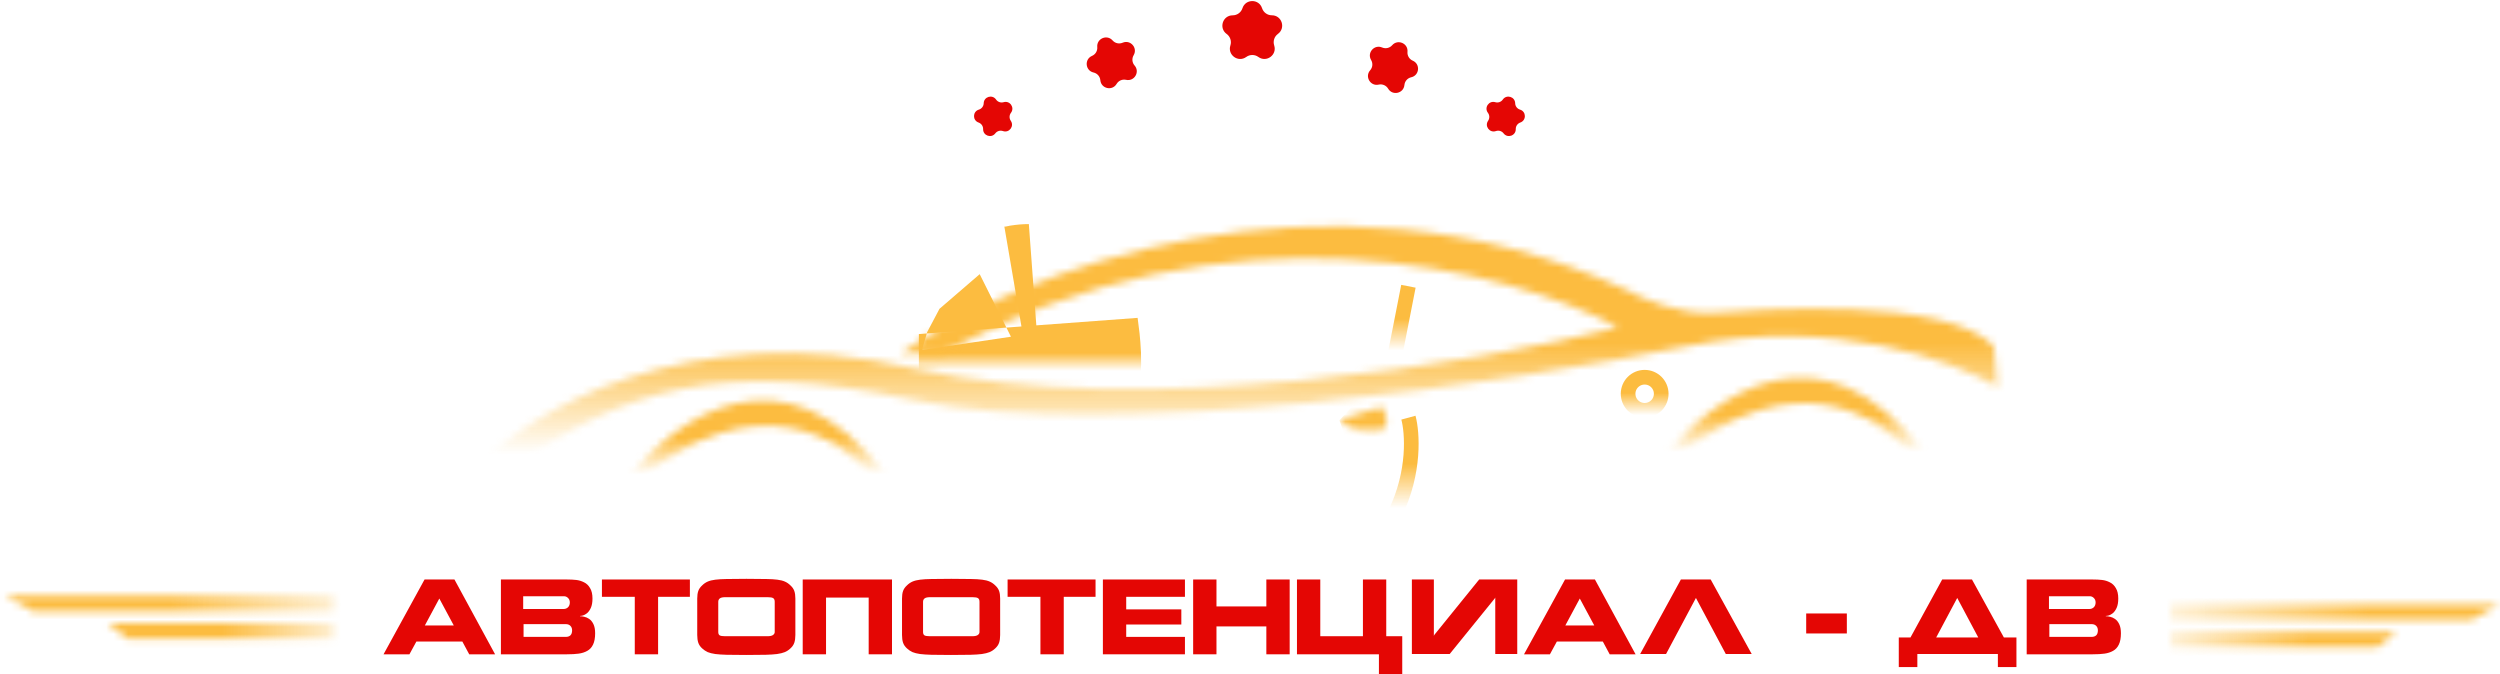 <svg width="341" height="92" viewBox="0 0 341 92" fill="none" xmlns="http://www.w3.org/2000/svg">
<path d="M276.44 85.807V79.042H285.438C285.923 79.042 286.351 79.064 286.723 79.107C287.096 79.15 287.45 79.259 287.788 79.432C288.126 79.596 288.398 79.86 288.606 80.224C288.822 80.579 288.931 81.05 288.931 81.639C288.931 82.158 288.857 82.582 288.71 82.911C288.563 83.232 288.39 83.474 288.191 83.638C287.991 83.794 287.805 83.898 287.632 83.95C287.459 83.993 287.325 84.015 287.23 84.015V84.054C287.412 84.054 287.611 84.08 287.827 84.132C288.043 84.175 288.264 84.275 288.489 84.43C288.714 84.578 288.905 84.811 289.06 85.132C289.216 85.452 289.294 85.867 289.294 86.378C289.294 87.019 289.199 87.534 289.008 87.923C288.827 88.304 288.563 88.59 288.217 88.78C287.879 88.97 287.489 89.096 287.048 89.156C286.615 89.217 286.079 89.247 285.438 89.247H276.44V85.807ZM279.531 85.132V86.871H285.308C285.559 86.871 285.763 86.802 285.918 86.664C286.074 86.516 286.152 86.287 286.152 85.975C286.152 85.724 286.074 85.521 285.918 85.365C285.763 85.209 285.559 85.132 285.308 85.132H279.531ZM279.479 81.327V83.067H284.997C285.23 83.067 285.429 82.989 285.594 82.833C285.758 82.669 285.841 82.448 285.841 82.171C285.841 81.929 285.763 81.73 285.607 81.574C285.451 81.41 285.261 81.327 285.036 81.327H279.479Z" fill="#E40604"/>
<path d="M264.097 86.949H269.835L266.966 81.561L264.097 86.949ZM272.51 89.208H261.526V90.987H258.994V86.949H260.591L264.915 79.042H268.978L273.328 86.949H275.042V90.987H272.51V89.208Z" fill="#E40604"/>
<path d="M251.909 86.404H246.365V83.677H251.909V86.404Z" fill="#E40604"/>
<path d="M235.401 89.208L231.325 81.561L227.248 89.208H223.716L229.273 79.042H233.337L238.933 89.208H235.401Z" fill="#E40604"/>
<path d="M218.626 87.507H212.355L211.407 89.247H207.876L213.472 79.042H217.549L223.093 89.247H219.561L218.626 87.507ZM215.484 81.639L213.511 85.313H217.458L215.484 81.639Z" fill="#E40604"/>
<path d="M203.954 89.208V81.496L203.915 81.587L197.735 89.208H192.58V79.042H195.579V86.742L195.631 86.612L201.759 79.042H206.953V89.208H203.954Z" fill="#E40604"/>
<path d="M188.085 92V89.247H176.906V79.042H180.087V86.78H185.903V79.042H189.084V86.78H191.266V92H188.085Z" fill="#E40604"/>
<path d="M172.73 85.443H165.927V89.247H162.746V79.042H165.927V82.717H172.73V79.042H175.911V89.247H172.73V85.443Z" fill="#E40604"/>
<path d="M153.615 86.871H161.626V89.247H153.797H150.655H150.434V79.042H150.564H153.797H161.626V81.405H153.615V83.119H161.133V85.183H153.615V86.871Z" fill="#E40604"/>
<path d="M145.096 81.405V89.247H141.915V81.405H137.436V79.042H149.432V81.405H145.096Z" fill="#E40604"/>
<path d="M123.035 86.612V81.639C123.035 81.224 123.082 80.882 123.177 80.614C123.273 80.337 123.45 80.081 123.71 79.847C123.935 79.623 124.186 79.449 124.463 79.328C124.74 79.207 125.086 79.12 125.502 79.069C125.926 79.017 126.432 78.986 127.021 78.978C127.609 78.96 128.518 78.952 129.747 78.952C130.976 78.952 131.885 78.96 132.474 78.978C133.062 78.986 133.56 79.017 133.967 79.069C134.382 79.12 134.724 79.207 134.993 79.328C135.269 79.449 135.521 79.623 135.746 79.847C136.005 80.081 136.183 80.337 136.278 80.614C136.373 80.882 136.421 81.224 136.421 81.639V83.119C136.421 84.461 136.421 85.625 136.421 86.612C136.421 87.027 136.373 87.378 136.278 87.664C136.183 87.949 136.005 88.209 135.746 88.443C135.521 88.659 135.265 88.828 134.98 88.949C134.703 89.061 134.352 89.148 133.928 89.209C133.512 89.261 132.997 89.295 132.383 89.312C131.768 89.33 130.877 89.338 129.708 89.338C128.54 89.338 127.652 89.33 127.047 89.312C126.441 89.295 125.926 89.261 125.502 89.209C125.077 89.148 124.731 89.061 124.463 88.949C124.195 88.828 123.944 88.659 123.71 88.443C123.45 88.209 123.273 87.949 123.177 87.664C123.082 87.378 123.035 87.027 123.035 86.612ZM125.904 82.081V86.21C125.904 86.426 125.969 86.577 126.099 86.664C126.229 86.742 126.475 86.781 126.839 86.781C127.315 86.781 129.241 86.781 132.617 86.781C132.954 86.781 133.201 86.729 133.357 86.625C133.521 86.512 133.603 86.374 133.603 86.21V85.041V82.081C133.603 81.838 133.534 81.674 133.396 81.587C133.266 81.501 133.019 81.457 132.655 81.457C132.179 81.457 130.241 81.457 126.839 81.457C126.501 81.457 126.259 81.514 126.112 81.626C125.973 81.739 125.904 81.89 125.904 82.081Z" fill="#E40604"/>
<path d="M118.488 81.509H112.671V89.247H109.49V79.042H121.669V89.247H118.488V81.509Z" fill="#E40604"/>
<path d="M95.102 86.612V81.639C95.102 81.224 95.15 80.882 95.245 80.614C95.34 80.337 95.517 80.081 95.777 79.847C96.002 79.623 96.253 79.449 96.53 79.328C96.807 79.207 97.153 79.12 97.569 79.069C97.993 79.017 98.499 78.986 99.088 78.978C99.677 78.96 100.585 78.952 101.815 78.952C103.044 78.952 103.953 78.96 104.541 78.978C105.13 78.986 105.627 79.017 106.034 79.069C106.45 79.12 106.792 79.207 107.06 79.328C107.337 79.449 107.588 79.623 107.813 79.847C108.073 80.081 108.25 80.337 108.345 80.614C108.44 80.882 108.488 81.224 108.488 81.639V83.119C108.488 84.461 108.488 85.625 108.488 86.612C108.488 87.027 108.44 87.378 108.345 87.664C108.25 87.949 108.073 88.209 107.813 88.443C107.588 88.659 107.333 88.828 107.047 88.949C106.77 89.061 106.419 89.148 105.995 89.209C105.58 89.261 105.065 89.295 104.45 89.312C103.836 89.33 102.944 89.338 101.776 89.338C100.607 89.338 99.72 89.33 99.114 89.312C98.508 89.295 97.993 89.261 97.569 89.209C97.145 89.148 96.799 89.061 96.53 88.949C96.262 88.828 96.011 88.659 95.777 88.443C95.517 88.209 95.34 87.949 95.245 87.664C95.15 87.378 95.102 87.027 95.102 86.612ZM97.971 82.081V86.21C97.971 86.426 98.036 86.577 98.166 86.664C98.296 86.742 98.543 86.781 98.906 86.781C99.382 86.781 101.308 86.781 104.684 86.781C105.021 86.781 105.268 86.729 105.424 86.625C105.588 86.512 105.671 86.374 105.671 86.21V85.041V82.081C105.671 81.838 105.601 81.674 105.463 81.587C105.333 81.501 105.086 81.457 104.723 81.457C104.247 81.457 102.308 81.457 98.906 81.457C98.569 81.457 98.326 81.514 98.179 81.626C98.041 81.739 97.971 81.89 97.971 82.081Z" fill="#E40604"/>
<path d="M89.764 81.405V89.247H86.583V81.405H82.103V79.042H94.1V81.405H89.764Z" fill="#E40604"/>
<path d="M68.324 85.807V79.042H77.321C77.806 79.042 78.234 79.064 78.607 79.107C78.979 79.15 79.334 79.259 79.671 79.432C80.009 79.596 80.282 79.86 80.489 80.224C80.706 80.579 80.814 81.05 80.814 81.639C80.814 82.158 80.74 82.582 80.593 82.911C80.446 83.232 80.273 83.474 80.074 83.638C79.875 83.794 79.689 83.898 79.516 83.95C79.342 83.993 79.208 84.015 79.113 84.015V84.054C79.295 84.054 79.494 84.08 79.71 84.132C79.927 84.175 80.147 84.275 80.373 84.43C80.597 84.578 80.788 84.811 80.944 85.132C81.1 85.452 81.177 85.867 81.177 86.378C81.177 87.019 81.082 87.534 80.892 87.923C80.71 88.304 80.446 88.59 80.1 88.78C79.762 88.97 79.373 89.096 78.931 89.156C78.499 89.217 77.962 89.247 77.321 89.247H68.324V85.807ZM71.414 85.132V86.871H77.192C77.442 86.871 77.646 86.802 77.802 86.664C77.957 86.516 78.035 86.287 78.035 85.975C78.035 85.724 77.957 85.521 77.802 85.365C77.646 85.209 77.442 85.132 77.192 85.132H71.414ZM71.362 81.327V83.067H76.88C77.114 83.067 77.313 82.989 77.477 82.833C77.642 82.669 77.724 82.448 77.724 82.171C77.724 81.929 77.646 81.73 77.49 81.574C77.334 81.41 77.144 81.327 76.919 81.327H71.362Z" fill="#E40604"/>
<path d="M63.065 87.507H56.794L55.846 89.247H52.315L57.91 79.042H61.987L67.531 89.247H64L63.065 87.507ZM59.923 81.639L57.949 85.313H61.896L59.923 81.639Z" fill="#E40604"/>
<path d="M134.177 14.085C134.197 13.188 135.354 12.841 135.864 13.579C136.093 13.909 136.508 14.054 136.892 13.939C137.752 13.681 138.439 14.673 137.895 15.387C137.652 15.706 137.642 16.146 137.871 16.476C138.381 17.214 137.65 18.174 136.803 17.878C136.424 17.745 136.003 17.871 135.76 18.19C135.216 18.904 134.077 18.505 134.097 17.608C134.106 17.207 133.856 16.846 133.477 16.713C132.63 16.416 132.657 15.209 133.517 14.951C133.901 14.836 134.168 14.486 134.177 14.085Z" fill="#E40604"/>
<path d="M206.67 14.085C206.65 13.188 205.493 12.841 204.982 13.579C204.754 13.909 204.339 14.054 203.955 13.939C203.095 13.681 202.408 14.673 202.951 15.387C203.195 15.706 203.205 16.146 202.976 16.476C202.465 17.214 203.197 18.174 204.044 17.878C204.423 17.745 204.844 17.871 205.087 18.19C205.631 18.904 206.77 18.505 206.75 17.608C206.741 17.207 206.991 16.846 207.37 16.713C208.217 16.416 208.189 15.209 207.33 14.951C206.945 14.836 206.679 14.486 206.67 14.085Z" fill="#E40604"/>
<path d="M150.086 10.945C150.193 12.098 151.713 12.441 152.305 11.445C152.569 10.999 153.09 10.775 153.596 10.889C154.725 11.144 155.521 9.804 154.757 8.934C154.415 8.545 154.363 7.98 154.627 7.535C155.219 6.539 154.19 5.368 153.127 5.826C152.651 6.031 152.097 5.906 151.756 5.517C150.991 4.647 149.56 5.263 149.667 6.416C149.715 6.932 149.425 7.42 148.949 7.624C147.886 8.082 148.029 9.634 149.159 9.889C149.664 10.002 150.039 10.429 150.086 10.945Z" fill="#E40604"/>
<path d="M191.562 11.596C191.455 12.749 189.935 13.092 189.343 12.096C189.079 11.651 188.558 11.427 188.052 11.541C186.923 11.796 186.127 10.456 186.891 9.586C187.233 9.196 187.285 8.631 187.021 8.186C186.429 7.19 187.458 6.02 188.521 6.478C188.997 6.682 189.551 6.558 189.892 6.168C190.657 5.298 192.088 5.914 191.981 7.068C191.933 7.583 192.223 8.071 192.699 8.276C193.762 8.734 193.619 10.285 192.489 10.54C191.984 10.654 191.609 11.081 191.562 11.596Z" fill="#E40604"/>
<path d="M169.472 1.119C169.892 -0.176 171.723 -0.177 172.144 1.116C172.333 1.695 172.872 2.086 173.481 2.086C174.841 2.085 175.409 3.825 174.308 4.626C173.817 4.984 173.611 5.618 173.8 6.197C174.221 7.491 172.741 8.568 171.639 7.769C171.147 7.412 170.48 7.412 169.988 7.77C168.888 8.571 167.406 7.496 167.825 6.202C168.013 5.623 167.807 4.989 167.314 4.632C166.212 3.833 166.777 2.091 168.137 2.09C168.746 2.09 169.285 1.698 169.472 1.119Z" fill="#E40604"/>
<mask id="path-22-inside-1_133_13905" fill="white">
<path d="M0.716 81.286H45.544V83.387H4.568L0.716 81.286Z"/>
</mask>
<path d="M45.544 81.286H55.544V71.286H45.544V81.286ZM0.716 81.286V71.286L-4.073 90.065L0.716 81.286ZM4.568 83.387L-0.22 92.166L2.018 93.387H4.568V83.387ZM45.544 83.387V93.387H55.544V83.387H45.544ZM45.544 71.286H0.716V91.286H45.544V71.286ZM-4.073 90.065L-0.22 92.166L9.357 74.608L5.504 72.507L-4.073 90.065ZM4.568 93.387H45.544V73.387H4.568V93.387ZM55.544 83.387V81.286H35.544V83.387H55.544Z" fill="url(#paint0_linear_133_13905)" mask="url(#path-22-inside-1_133_13905)"/>
<mask id="path-24-inside-2_133_13905" fill="white">
<path d="M14.725 85.021H45.544V87.122H17.373L14.725 85.021Z"/>
</mask>
<path d="M45.544 85.021H55.544V75.021H45.544V85.021ZM14.725 85.021V75.021H-13.969L8.509 92.855L14.725 85.021ZM17.373 87.122L11.158 94.956L13.888 97.122H17.373V87.122ZM45.544 87.122V97.122H55.544V87.122H45.544ZM45.544 75.021H14.725V95.021H45.544V75.021ZM8.509 92.855L11.158 94.956L23.588 79.288L20.94 77.187L8.509 92.855ZM17.373 97.122H45.544V77.122H17.373V97.122ZM55.544 87.122V85.021H35.544V87.122H55.544Z" fill="url(#paint1_linear_133_13905)" mask="url(#path-24-inside-2_133_13905)"/>
<mask id="path-26-inside-3_133_13905" fill="white">
<path d="M340.893 82.454H296.065V84.555H337.04L340.893 82.454Z"/>
</mask>
<path d="M296.065 82.454H286.065V72.454H296.065V82.454ZM340.893 82.454V72.454L345.681 91.233L340.893 82.454ZM337.04 84.555L341.829 93.334L339.59 94.555H337.04V84.555ZM296.065 84.555V94.555H286.065V84.555H296.065ZM296.065 72.454H340.893V92.454H296.065V72.454ZM345.681 91.233L341.829 93.334L332.252 75.776L336.104 73.675L345.681 91.233ZM337.04 94.555H296.065V74.555H337.04V94.555ZM286.065 84.555V82.454H306.065V84.555H286.065Z" fill="url(#paint2_linear_133_13905)" mask="url(#path-26-inside-3_133_13905)"/>
<mask id="path-28-inside-4_133_13905" fill="white">
<path d="M326.884 86.189H296.065V88.29H324.235L326.884 86.189Z"/>
</mask>
<path d="M296.065 86.189H286.065V76.189H296.065V86.189ZM326.884 86.189V76.189H355.577L333.099 94.023L326.884 86.189ZM324.235 88.29L330.451 96.124L327.72 98.29H324.235V88.29ZM296.065 88.29V98.29H286.065V88.29H296.065ZM296.065 76.189H326.884V96.189H296.065V76.189ZM333.099 94.023L330.451 96.124L318.02 80.456L320.668 78.355L333.099 94.023ZM324.235 98.29H296.065V78.29H324.235V98.29ZM286.065 88.29V86.189H306.065V88.29H286.065Z" fill="url(#paint3_linear_133_13905)" mask="url(#path-28-inside-4_133_13905)"/>
<path d="M192.108 39.047L190.298 48.28" stroke="url(#paint4_linear_133_13905)" stroke-width="2"/>
<mask id="path-31-inside-5_133_13905" fill="white">
<path d="M182.694 57.332C184.263 56.789 187.618 55.666 188.487 55.522C188.97 56.125 189.646 57.73 188.487 59.323C187.329 60.916 184.143 58.659 182.694 57.332Z"/>
</mask>
<path d="M188.487 55.522L211.913 36.781L200.918 23.036L183.555 25.93L188.487 55.522ZM182.694 57.332L172.881 28.982L125.328 45.443L162.423 79.446L182.694 57.332ZM188.487 59.323L212.749 76.968L212.749 76.968L188.487 59.323ZM183.555 25.93C180.458 26.446 176.959 27.625 176.695 27.709C175.277 28.164 173.82 28.657 172.881 28.982L192.508 85.681C192.804 85.579 193.213 85.439 193.67 85.286C194.129 85.132 194.594 84.979 195.012 84.845C195.218 84.779 195.397 84.723 195.543 84.677C195.695 84.631 195.781 84.605 195.81 84.597C195.858 84.583 195.737 84.619 195.501 84.679C195.378 84.711 195.157 84.766 194.864 84.832C194.713 84.866 194.52 84.908 194.292 84.953C194.068 84.998 193.772 85.055 193.419 85.113L183.555 25.93ZM162.423 79.446C164.366 81.228 168.031 84.251 172.869 86.541C175.119 87.605 180.158 89.753 186.783 89.866C194.743 90.003 205.475 86.97 212.749 76.968L164.225 41.678C170.92 32.472 180.819 29.755 187.811 29.875C193.468 29.972 197.402 31.771 198.529 32.304C201.123 33.532 202.471 34.763 202.966 35.217L162.423 79.446ZM212.749 76.968C224.654 60.599 217.448 43.699 211.913 36.781L165.061 74.262C162.122 70.589 159.99 66.021 159.334 60.772C158.566 54.625 159.901 47.623 164.225 41.678L212.749 76.968Z" fill="url(#paint5_linear_133_13905)" mask="url(#path-31-inside-5_133_13905)"/>
<path d="M192.108 56.969C192.651 58.96 193.049 64.355 190.298 70.003" stroke="url(#paint6_linear_133_13905)" stroke-width="2"/>
<path d="M140.334 45.565C140.263 45.565 140.092 45.59 139.85 45.637L140.334 45.565ZM140.334 45.565C140.576 47.194 140.914 50.525 140.334 50.815V45.565Z" stroke="url(#paint7_linear_133_13905)" stroke-width="30"/>
<mask id="path-35-inside-6_133_13905" fill="white">
<path d="M120.784 64.935C107.17 46.253 91.94 57.151 86.026 64.935L87.475 65.297C102.97 52.408 114.81 59.685 118.792 64.935H120.784Z"/>
</mask>
<path d="M86.026 64.935L62.138 46.787L34.623 83.005L78.749 94.039L86.026 64.935ZM120.784 64.935V94.935H179.764L145.029 47.267L120.784 64.935ZM118.792 64.935L94.891 83.066L103.895 94.935H118.792V64.935ZM87.475 65.297L80.197 94.401L94.96 98.092L106.659 88.361L87.475 65.297ZM109.915 83.082C109.806 83.225 109.861 83.155 109.851 83.162C109.801 83.2 109.575 83.362 109.145 83.571C108.712 83.781 107.963 84.091 106.908 84.321C104.505 84.845 101.412 84.738 98.543 83.498C95.933 82.371 95.487 81.161 96.538 82.602L145.029 47.267C139.273 39.367 131.819 32.514 122.339 28.419C112.601 24.212 102.779 23.812 94.127 25.698C78.338 29.14 67.503 39.725 62.138 46.787L109.915 83.082ZM120.784 34.935H118.792V94.935H120.784V34.935ZM142.693 46.803C136.768 38.992 126.338 30.957 112.197 28.692C96.766 26.219 81.442 31.293 68.29 42.233L106.659 88.361C108.022 87.227 108.267 87.394 107.301 87.696C106.244 88.027 104.611 88.241 102.704 87.936C100.91 87.648 99.417 86.991 98.27 86.26C97.222 85.592 96.067 84.616 94.891 83.066L142.693 46.803ZM94.752 36.193L93.304 35.831L78.749 94.039L80.197 94.401L94.752 36.193Z" fill="url(#paint8_linear_133_13905)" mask="url(#path-35-inside-6_133_13905)"/>
<mask id="path-37-inside-7_133_13905" fill="white">
<path d="M262.347 61.854C248.733 43.172 233.503 54.07 227.589 61.854L229.038 62.216C244.533 49.327 256.373 56.604 260.355 61.854H262.347Z"/>
</mask>
<path d="M227.589 61.854L203.701 43.706L176.186 79.925L220.312 90.958L227.589 61.854ZM262.347 61.854V91.854H321.327L286.592 44.187L262.347 61.854ZM260.355 61.854L236.455 79.986L245.458 91.854H260.355V61.854ZM229.038 62.216L221.76 91.32L236.523 95.011L248.222 85.281L229.038 62.216ZM251.478 80.002C251.369 80.145 251.424 80.075 251.414 80.082C251.364 80.119 251.138 80.281 250.708 80.49C250.275 80.701 249.526 81.011 248.471 81.241C246.068 81.765 242.975 81.657 240.106 80.418C237.496 79.29 237.051 78.08 238.101 79.522L286.592 44.187C280.836 36.287 273.382 29.434 263.902 25.338C254.164 21.131 244.342 20.732 235.69 22.618C219.902 26.06 209.066 36.644 203.701 43.706L251.478 80.002ZM262.347 31.854H260.355V91.854H262.347V31.854ZM284.256 43.722C278.331 35.912 267.901 27.877 253.76 25.611C238.329 23.138 223.006 28.212 209.853 39.152L248.222 85.281C249.585 84.147 249.83 84.314 248.864 84.616C247.807 84.947 246.174 85.161 244.267 84.855C242.473 84.568 240.98 83.911 239.833 83.179C238.785 82.511 237.63 81.535 236.455 79.986L284.256 43.722ZM236.315 33.112L234.867 32.75L220.312 90.958L221.76 91.32L236.315 33.112Z" fill="url(#paint9_linear_133_13905)" mask="url(#path-37-inside-7_133_13905)"/>
<mask id="path-39-inside-8_133_13905" fill="white">
<path d="M124.766 50.272C93.484 43.176 72.147 56.246 65.389 63.668H70.096C84.94 53.35 97.974 48.805 124.766 54.616C151.558 60.428 205.866 52.263 230.305 47.194C249.855 43.139 266.57 49.246 272.484 52.806L271.941 47.194C265.243 40.315 239.537 42.307 233.744 42.669C229.11 42.958 223.969 40.738 221.977 39.591C180.124 20.33 138.403 37.358 122.775 48.281H128.568C167.38 26.557 206.168 36.816 220.71 44.66C201.763 49.487 156.047 57.368 124.766 50.272Z"/>
</mask>
<path d="M65.389 63.668L-8.55 -3.659L-160.913 163.668H65.389V63.668ZM124.766 50.272L102.643 147.794H102.643L124.766 50.272ZM220.71 44.66L245.399 141.564L493.709 78.3L268.185 -43.352L220.71 44.66ZM128.568 48.281V148.281H154.649L177.408 135.542L128.568 48.281ZM122.775 48.281L65.492 -33.687L-194.889 148.281H122.775V48.281ZM221.977 39.591L271.874 -47.071L267.924 -49.345L263.784 -51.251L221.977 39.591ZM233.744 42.669L227.506 -57.137H227.506L233.744 42.669ZM271.941 47.194L371.476 37.562L368.092 2.599L343.588 -22.567L271.941 47.194ZM272.484 52.806L220.906 138.478L391.162 240.979L372.019 43.173L272.484 52.806ZM230.305 47.194L250.613 145.11H250.613L230.305 47.194ZM124.766 54.616L145.965 -43.111L145.965 -43.111L124.766 54.616ZM70.096 63.668V163.668H101.437L127.172 145.78L70.096 63.668ZM139.329 130.995C133.887 136.972 129.114 140.367 126.269 142.152C123.014 144.194 119.927 145.601 117.039 146.548C110.699 148.627 105.442 148.429 102.643 147.794L146.889 -47.25C78.653 -62.73 21.163 -36.291 -8.55 -3.659L139.329 130.995ZM102.643 147.794C133.605 154.818 165.22 153.547 186.845 151.487C209.903 149.291 231.152 145.194 245.399 141.564L196.021 -52.244C191.321 -51.047 180.238 -48.789 167.881 -47.612C161.901 -47.042 156.613 -46.824 152.334 -46.911C147.792 -47.004 146.185 -47.41 146.889 -47.25L102.643 147.794ZM268.185 -43.352C231.761 -63 155.743 -81.527 79.727 -38.981L177.408 135.542C177.681 135.389 177.833 135.331 177.875 135.315C177.923 135.297 177.95 135.29 177.976 135.285C178.04 135.272 178.271 135.234 178.677 135.254C179.145 135.278 179.395 135.358 179.174 135.297C179.032 135.258 178.562 135.123 177.743 134.803C176.994 134.51 175.443 133.863 173.235 132.672L268.185 -43.352ZM128.568 -51.719H122.775V148.281H128.568V-51.719ZM180.058 130.248C179.659 130.527 179.311 130.76 179.02 130.95C178.728 131.141 178.479 131.298 178.274 131.423C178.07 131.549 177.9 131.649 177.768 131.725C177.635 131.802 177.532 131.859 177.459 131.898C177.316 131.976 177.265 131.999 177.304 131.98C177.341 131.962 177.442 131.915 177.601 131.849C177.759 131.782 177.958 131.704 178.19 131.62C178.423 131.536 178.675 131.452 178.942 131.372C179.208 131.291 179.477 131.218 179.742 131.153C180.008 131.088 180.26 131.035 180.495 130.992C180.73 130.949 180.938 130.919 181.117 130.897C181.296 130.876 181.438 130.865 181.544 130.859C181.756 130.848 181.796 130.861 181.682 130.85C181.624 130.845 181.533 130.834 181.412 130.813C181.29 130.792 181.149 130.762 180.993 130.721C180.837 130.68 180.682 130.632 180.533 130.579C180.385 130.526 180.262 130.475 180.171 130.433L263.784 -51.251C177.965 -90.746 97.845 -56.297 65.492 -33.687L180.058 130.248ZM172.081 126.253C179.494 130.522 187.992 134.281 196.968 137.093C205.463 139.755 220.925 143.665 239.982 142.474L227.506 -57.137C241.929 -58.038 252.503 -55.094 256.771 -53.756C261.52 -52.268 266.452 -50.193 271.874 -47.071L172.081 126.253ZM239.982 142.474C244.168 142.212 246.643 142.062 248.54 142.137C249.606 142.18 246.897 142.195 241.997 141.092C239.423 140.513 234.319 139.203 227.952 136.369C221.916 133.683 211.052 128.005 200.294 116.956L343.588 -22.567C320.908 -45.861 293.992 -52.208 285.926 -54.024C274.141 -56.677 263.388 -57.431 256.466 -57.705C242.387 -58.264 229.113 -57.237 227.506 -57.137L239.982 142.474ZM172.406 56.827L172.949 62.439L372.019 43.173L371.476 37.562L172.406 56.827ZM324.062 -32.866C300.1 -47.292 257.943 -60.666 209.996 -50.722L250.613 145.11C245.067 146.261 240.393 145.898 236.993 145.222C235.237 144.872 233.324 144.345 231.164 143.538C229.356 142.863 225.735 141.385 220.906 138.478L324.062 -32.866ZM209.996 -50.722C200.877 -48.83 184.745 -46.106 168.713 -44.542C160.77 -43.768 154.001 -43.394 148.826 -43.378C142.802 -43.361 142.538 -43.854 145.965 -43.111L103.567 152.344C133.597 158.858 167.624 156.512 188.123 154.513C212.052 152.18 235.294 148.288 250.613 145.11L209.996 -50.722ZM145.965 -43.111C124.357 -47.798 99.655 -50.249 73.261 -44.949C46.125 -39.499 26.24 -27.633 13.02 -18.444L127.172 145.78C128.796 144.651 122.85 149.086 112.64 151.136C103.172 153.037 98.383 151.219 103.567 152.344L145.965 -43.111ZM70.096 -36.332H65.389V163.668H70.096V-36.332Z" fill="url(#paint10_linear_133_13905)" mask="url(#path-39-inside-8_133_13905)"/>
<circle cx="224.331" cy="53.711" r="2.258" stroke="url(#paint11_linear_133_13905)" stroke-width="2"/>
<defs>
<linearGradient id="paint0_linear_133_13905" x1="0.853" y1="81.286" x2="55.619" y2="81.286" gradientUnits="userSpaceOnUse">
<stop offset="0.41" stop-color="#FCBC40"/>
<stop offset="0.948" stop-color="#FCBC40" stop-opacity="0"/>
</linearGradient>
<linearGradient id="paint1_linear_133_13905" x1="14.819" y1="85.021" x2="52.47" y2="85.021" gradientUnits="userSpaceOnUse">
<stop offset="0.41" stop-color="#FCBC40"/>
<stop offset="0.948" stop-color="#FCBC40" stop-opacity="0"/>
</linearGradient>
<linearGradient id="paint2_linear_133_13905" x1="340.755" y1="82.454" x2="285.99" y2="82.454" gradientUnits="userSpaceOnUse">
<stop offset="0.317" stop-color="#FCBC40"/>
<stop offset="0.948" stop-color="#FCBC40" stop-opacity="0"/>
</linearGradient>
<linearGradient id="paint3_linear_133_13905" x1="326.789" y1="86.189" x2="289.138" y2="86.189" gradientUnits="userSpaceOnUse">
<stop offset="0.317" stop-color="#FCBC40"/>
<stop offset="0.948" stop-color="#FCBC40" stop-opacity="0"/>
</linearGradient>
<linearGradient id="paint4_linear_133_13905" x1="191.203" y1="39.047" x2="191.203" y2="48.28" gradientUnits="userSpaceOnUse">
<stop offset="0.483" stop-color="#FCBC40"/>
<stop offset="0.948" stop-color="#FCBC40" stop-opacity="0"/>
</linearGradient>
<linearGradient id="paint5_linear_133_13905" x1="185.911" y1="55.522" x2="185.911" y2="59.871" gradientUnits="userSpaceOnUse">
<stop offset="0.483" stop-color="#FCBC40"/>
<stop offset="0.948" stop-color="#FCBC40" stop-opacity="0"/>
</linearGradient>
<linearGradient id="paint6_linear_133_13905" x1="191.399" y1="56.969" x2="191.399" y2="70.003" gradientUnits="userSpaceOnUse">
<stop offset="0.483" stop-color="#FCBC40"/>
<stop offset="0.948" stop-color="#FCBC40" stop-opacity="0"/>
</linearGradient>
<linearGradient id="paint7_linear_133_13905" x1="137.535" y1="45.565" x2="137.535" y2="50.877" gradientUnits="userSpaceOnUse">
<stop offset="0.483" stop-color="#FCBC40"/>
<stop offset="0.948" stop-color="#FCBC40" stop-opacity="0"/>
</linearGradient>
<linearGradient id="paint8_linear_133_13905" x1="103.405" y1="54.619" x2="103.405" y2="65.297" gradientUnits="userSpaceOnUse">
<stop offset="0.483" stop-color="#FCBC40"/>
<stop offset="0.948" stop-color="#FCBC40" stop-opacity="0"/>
</linearGradient>
<linearGradient id="paint9_linear_133_13905" x1="244.968" y1="51.539" x2="244.968" y2="62.216" gradientUnits="userSpaceOnUse">
<stop offset="0.483" stop-color="#FCBC40"/>
<stop offset="0.948" stop-color="#FCBC40" stop-opacity="0"/>
</linearGradient>
<linearGradient id="paint10_linear_133_13905" x1="168.936" y1="30.855" x2="168.936" y2="63.668" gradientUnits="userSpaceOnUse">
<stop offset="0.483" stop-color="#FCBC40"/>
<stop offset="0.948" stop-color="#FCBC40" stop-opacity="0"/>
</linearGradient>
<linearGradient id="paint11_linear_133_13905" x1="224.331" y1="50.453" x2="224.331" y2="56.97" gradientUnits="userSpaceOnUse">
<stop offset="0.483" stop-color="#FCBC40"/>
<stop offset="0.948" stop-color="#FCBC40" stop-opacity="0"/>
</linearGradient>
</defs>
</svg>
